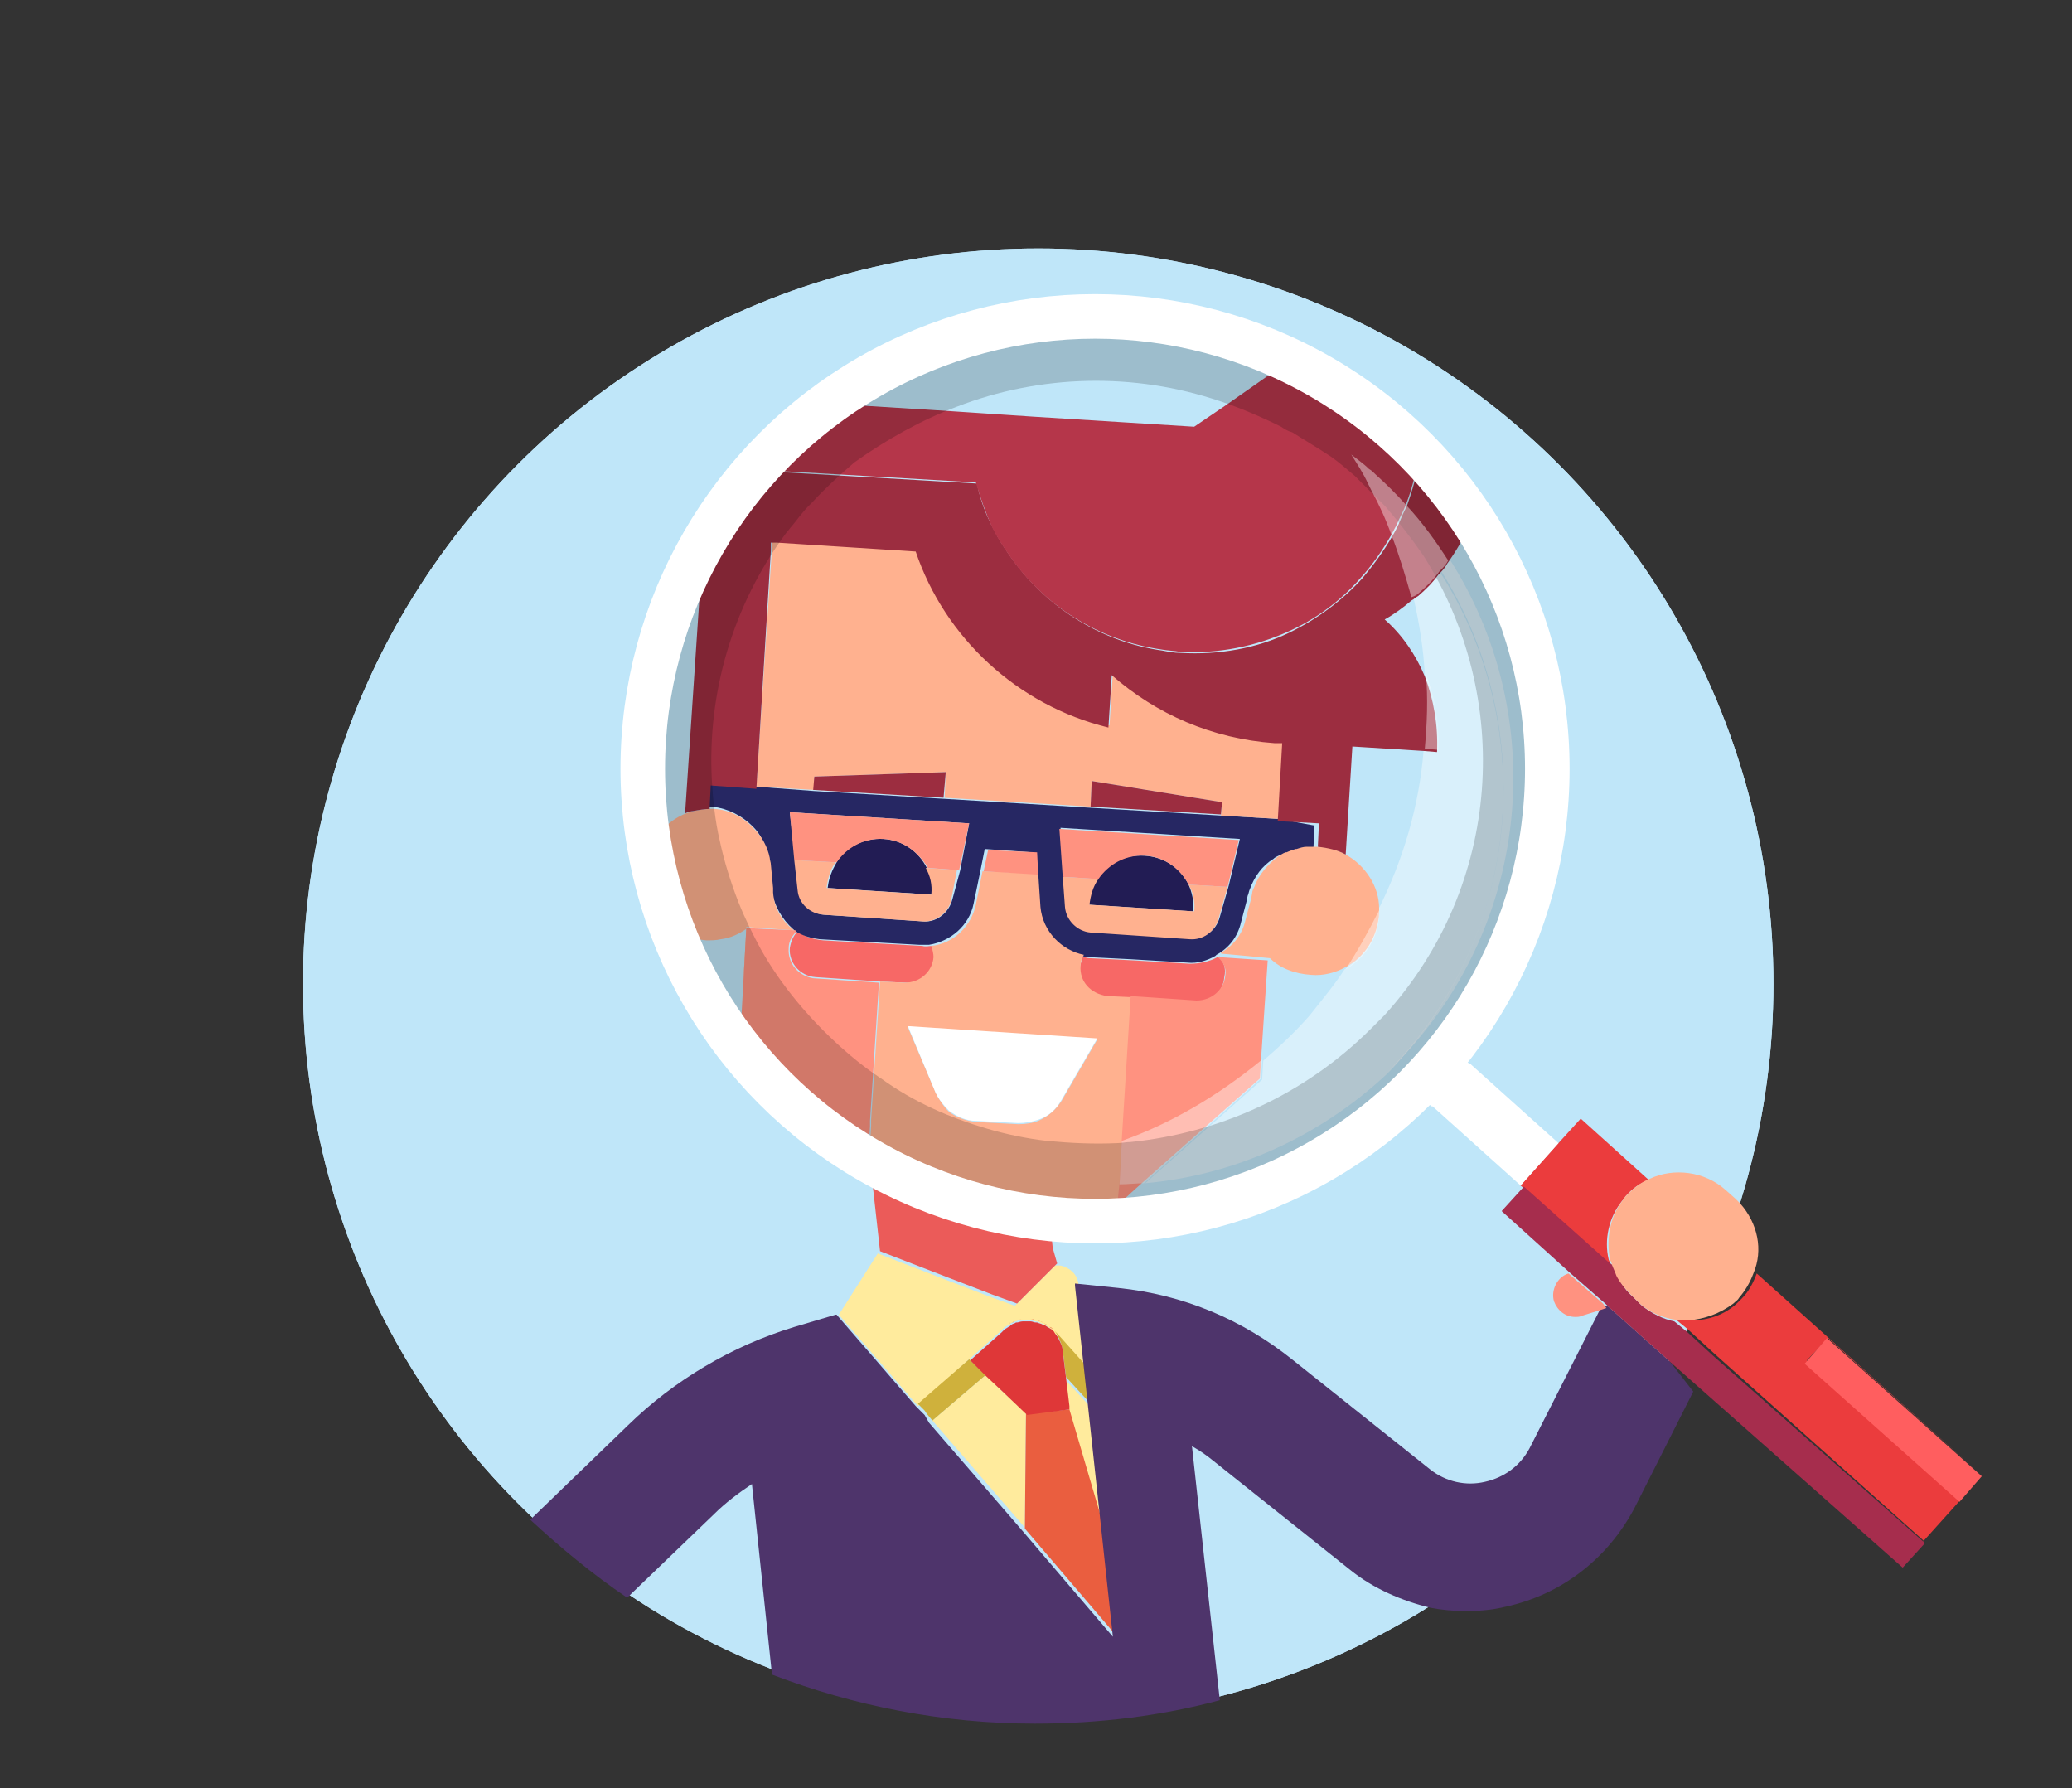 <svg id="Calque_1" xmlns="http://www.w3.org/2000/svg" viewBox="0 0 186 160.5"><rect x="0" y="0" width="186" height="160.5" fill="#333333" stroke="none"/><style>.st0{fill:#bfe6f9}.st1{fill:none}.st2{fill:#ffeb9d}.st3{fill:#cfb13c}.st4{fill:#ea5e3f}.st5{fill:#df3738}.st6{fill:#4e346b}.st7{fill:#eb3c3d}.st8{fill:#ff5e5f}.st9{fill:#a62d4d}.st10{fill:#221c54}.st11{fill:#f76866}.st12{fill:#262763}.st13{fill:#eb5b59}.st14{opacity:.4;fill:#fff;enable-background:new}.st15{fill:#ffb18f}.st16{fill:#ff9280}.st17{fill:#9c2d40}.st18{fill:#b5364a}.st19{opacity:.18;enable-background:new}.st20{fill:none;stroke:#fff;stroke-width:4}.st21{fill:#fff}</style><g transform="translate(2)"><circle class="st0" cx="91.2" cy="88.3" r="66"/><circle class="st0" cx="91.2" cy="88.3" r="66"/><path class="st1" d="M98.2 146.8L96 126.4l2.2 20.4zm31.6-51.4l.1.1c11.7-14.8 11.8-35.3.9-50.1-.2.5-.4.9-.6 1.3 10.4 14.4 10.4 34.1-.4 48.7zM94.1 114c.3.3.6.7.7 1.1l3.9.4c5.8.6 11.2 2.9 15.7 6.5l12.3 9.8c1.3 1.1 3.1 1.5 4.9 1.1 1.7-.4 3.1-1.4 4-3l6.4-12.6-1.6.5c-.2.1-.4.1-.6.1-.8 0-1.6-.5-1.9-1.4-.3-1 .2-2.2 1.3-2.5l-6.2-5.6 2-2.2-7.9-7.1-.3.3c-9.1 9.4-21.7 13.7-33.9 12.5l.2 1.5c.1.1.6.3 1 .6zm5.7-7c8.3-.7 16.4-4.4 22.7-10.8-6.1 5.8-13.8 9.1-21.7 9.8l-1 1zm-34 25.9c-1.2.8-2.3 1.7-3.4 2.7l-7.8 7.5c4.1 2.7 8.4 5 13 6.7l-1.8-16.9zm53-56.2c1.8 1 2.9 2.9 3 5.1 2.2-4.6 3.6-9.5 4.1-14.4l-6.4-.4-.7 9.7zm-10.3-45.6c1.6.5 3.1 1 4.7 1.7l1.1-.8c-13.3-5.9-28.9-4.4-40.9 4.2h.4c10.2-6.8 23-8.6 34.7-5.1zm7 56.6c-1.4-.1-2.6-.6-3.7-1.5l-.6 8.9c1.4-1.2 2.8-2.6 4.2-4.1 1.1-1.3 2.2-2.6 3.1-4.1-.7.6-1.8.8-3 .8zM126 60.5c-.2-2.3-.5-4.6-1-6.9-.8.6-1.6 1.2-2.4 1.7 1.3 1.6 2.5 3.3 3.4 5.2zm.7 38.8l-.3.3.3-.3zm-19.3 31.4c-.6-.5-1.3-.9-1.9-1.3l2.5 22.8c6.8-1.7 13.2-4.6 19-8.3-2.6-.5-5.1-1.6-7.2-3.4l-12.4-9.8zM62.7 84.2c.6 1.5 1.3 2.9 2.1 4.4l.3-5.4c-.8.5-1.6.9-2.4 1z"/><path class="st1" d="M108.1 36.3c-8-2.7-16.9-2.4-24.8.6l7.5.5 14.4.9 2.9-2zM65.9 70.6l1.4-21.4-1.4 21.4z"/><path class="st2" d="M87.9 124.8l-1.4-1.4-3.4 2.9-1.4 1.2 8.3 9.6.1-10.3-2.2-2z"/><path class="st2" d="M96 126.4l-1.2-11.1v-.2c-.1-.4-.3-.8-.7-1.1-.4-.3-.9-.5-1.4-.4l-3.6 3.6-2.2-.8-3.9-1.5-6.2-2.4-3.5 5.5 7.1 8.2L85 122l2.8-2.5.3-.3c.1-.1.3-.2.5-.3 0 0 .1 0 .1-.1.1-.1.3-.1.4-.2h.1c.2-.1.3-.1.5-.1h.7c.2 0 .4 0 .5.1h.1c.2 0 .3.1.5.2h.1c.2.1.3.2.5.3.1.1.3.2.4.4l.1.1.4.4 2.5 2.8.5 3.6-2.4-2.6.3 2.5v.3l3.2 10.9 1 9.4-2.1-20.5z"/><path class="st3" d="M90.3 118.4h.2-.2c.1 0 0 0 0 0zm5.3 4.3l-2.5-2.8-.4-.4-.1-.1c.2.2.3.4.4.6.2.4.3.7.4 1.2l.3 2.4 2.3 2.5-.4-3.4zM80.4 126l.6.6.2.3.5.6 1.4-1.2 3.4-2.9L85 122l-4.6 4z"/><path class="st4" d="M89.1 118.6c-.1.1-.3.1-.4.2.2-.1.3-.2.4-.2zm-.5.2c-.2.1-.3.2-.5.3.2-.1.3-.2.5-.3zm5.4 7.7l-3.9.4-.1 10.3 8.2 9.6-1-9.4-3.2-10.9v-.3.3zm-3-8c-.2 0-.3-.1-.5-.1.1 0 .3 0 .5.1zm1.6.9c-.1-.1-.2-.2-.4-.3.2 0 .3.2.4.3zm-2.8-1c-.2 0-.3.1-.5.1.1 0 .3-.1.5-.1zm1.8.3c-.1-.1-.3-.1-.5-.2.1 0 .3.1.5.2zm-1.3-.3h-.4.4zm1.8.6c-.2-.1-.3-.2-.5-.3.2.1.4.2.5.3zm1.9 7.2l-.3-2.6.3 2.6zm-5.3-7.5s-.1 0 0 0c-.1.1 0 .1 0 0zm1.8-.3h-.2.2zm1.7.6s-.1 0 0 0c-.1 0-.1 0 0 0-.1 0 0 0 0 0zm-2.3-.6zm3.2 1.6c-.1-.2-.3-.4-.4-.6.1.2.2.3.4.6zm-3.9-1.5zm1.9 0s-.1 0 0 0c-.1 0-.1 0 0 0-.1 0 0 0 0 0zm2 1.5c.2.4.3.7.4 1.2l.3 2.4-.3-2.4c-.1-.5-.2-.9-.4-1.2z"/><path class="st5" d="M94 126.5v-.3l-.3-2.5-.3-2.4c0-.4-.2-.8-.4-1.2-.1-.2-.3-.4-.4-.6-.1-.1-.2-.2-.4-.3-.2-.1-.3-.2-.5-.3h-.1c-.1-.1-.3-.1-.5-.2H91c-.2 0-.3-.1-.5-.1h-.7c-.2 0-.4.1-.5.1h-.1c-.1.1-.3.1-.4.2 0 0-.1 0-.1.1-.2.1-.3.2-.5.3l-.3.3-2.8 2.5 1.4 1.4 1.5 1.4 2.2 2.1 3.8-.5z"/><path class="st6" d="M147.9 122.2l-5.6-5-.6.2-6.4 12.6c-.8 1.5-2.2 2.6-4 3-1.7.4-3.5 0-4.9-1.1l-12.3-9.8c-4.6-3.7-9.9-5.9-15.7-6.5l-3.9-.4v.2l1.2 11.1 2.2 20.4-8.2-9.6-8.3-9.6-.4-.7-.2-.2-.6-.6-7.1-8.2H73l-3.7 1.1c-5.6 1.7-10.8 4.8-14.9 8.8l-8.8 8.5c2.7 2.5 5.6 4.9 8.7 7l7.8-7.5c1-1 2.2-1.9 3.4-2.7l1.8 17.1c7.3 2.8 15.3 4.4 23.6 4.4 5.8 0 11.4-.7 16.6-2.1l-2.5-22.8c.7.4 1.3.8 1.9 1.3l12.3 9.8c2.1 1.7 4.7 2.8 7.2 3.4 1 .2 2.1.3 3.2.3 1.2 0 2.4-.1 3.6-.4 5-1.1 9.1-4.3 11.5-8.8l5.3-10.5-2.1-2.7z"/><path class="st7" d="M162.1 120.1l13.9 12.4-20.3-18.2c-.3.8-.7 1.6-1.3 2.2l-.5.5c-1.1 1-2.5 1.5-4 1.5-.5 0-1 0-1.5-.1l1.1.9 2.4 2.2 18.8 16.8-2 2.2 5.4-6-13.9-12.4 1.9-2zm-24.2-17.5l-3.4 3.8 7.5 6.7.4.3.2.2c0-.1-.1-.2-.1-.3 0-.1-.1-.2-.1-.3-.4-1.7 0-3.7 1.2-5.2.1-.1.2-.2.3-.4.6-.7 1.3-1.2 2.1-1.5l-6.1-5.5-2 2.2z"/><path class="st8" d="M174 134.7l1.9-2.2-1.9 2.2zm-14-12.3l2-2.3 13.9 12.4-2 2.3-13.9-12.4z"/><path class="st9" d="M151.8 121.7l-2.4-2.2-1.1-.9c-1-.2-2-.7-2.9-1.4l-.7-.7-.1-.1c-.6-.5-1-1.1-1.3-1.7-.2-.3-.3-.7-.4-1l-.2-.2-.4-.3-7.5-6.7-2 2.2 6.2 5.6 3.1 2.7.3.3 5.6 5 2.6 2.3 18.2 16.1 2-2.2-19-16.8z"/><path class="st10" d="M77.3 75.3c-1.7-.1-3.4.7-4.2 2.1-.4.7-.7 1.4-.8 2.3l9.4.6c.1-.8-.1-1.7-.5-2.4-.7-1.4-2.1-2.5-3.9-2.6zm27.4 4.1c-.7-1.4-2.1-2.5-4-2.6-1.7-.1-3.4.7-4.2 2.1-.4.7-.7 1.4-.8 2.3l9.4.6c.1-.9-.1-1.7-.4-2.4z"/><path class="st11" d="M80.8 84.9l-3.6-.2-5.3-.3c-.9-.1-1.6-.3-2.3-.8-.4.4-.6.9-.7 1.5-.1 1.3.9 2.5 2.3 2.6l5.9.4 2.2.1c1.3.1 2.5-.9 2.6-2.3 0-.4 0-.7-.2-1-.3 0-.6.1-.9 0zm26.7 1c0-.1-.1-.1 0 0-.1-.1-.2 0-.2 0-.7.4-1.6.6-2.5.6l-5-.3-4-.2c-.2 0-.4-.1-.6-.1-.1.3-.2.6-.3 1-.1 1.3.9 2.5 2.3 2.6l2.2.1 5.9.4c1.3.1 2.5-.9 2.6-2.3.2-.8-.1-1.4-.4-1.8z"/><path class="st12" d="M112.8 73.5l-5.2-.3-11.7-.7-13.1-.8-11.7-.7-5.3-.4-4.1-.3-.1 2.1h.4c1.4.2 2.6.8 3.6 1.8.7.7 1.1 1.6 1.4 2.6 0 .2.1.4.1.6l.2 2.1v.5c.2 1.3.9 2.5 1.9 3.4l.1.1c.7.5 1.5.7 2.3.8l5.3.3 3.6.2h.9c1.9-.3 3.6-1.7 4-3.7l.6-2.9.4-2 4.3.3.2 2 .2 3c.2 2.1 1.8 3.9 3.9 4.3.2 0 .4.1.6.1l4 .2 5 .3c.9.1 1.8-.2 2.5-.6l.1-.1c1.1-.6 1.9-1.6 2.2-2.9l.5-1.9.1-.5c.1-.2.1-.4.2-.6.4-1.1 1.1-2.1 2.1-2.7.2-.2.5-.3.7-.4h.1c.3-.1.6-.2.8-.3h.1c.3-.1.6-.1.9-.2h1l.1-2.1-3.2-.6zm-29.3 7.2c-.3 1.2-1.4 2.1-2.6 2l-8.9-.6c-1.2-.1-2.2-1-2.3-2.2l-.3-2.7-.5-4.3 16.1 1-.8 4.2-.7 2.6zm24 1.6c-.3 1.2-1.4 2-2.6 1.9l-8.9-.6c-1.2-.1-2.2-1.1-2.3-2.3l-.2-2.7-.3-4.3 16.1 1-1 4.2-.8 2.8z"/><path class="st13" d="M92.5 112l-.1-1c-5.7-.7-11.2-2.5-16.2-5.6l.2 1.5.6 5.4 6.2 2.4 3.9 1.5 2.2.8 3.6-3.6-.4-1.4z"/><path class="st14" d="M127.3 51.4c-.6.7-1.2 1.3-1.8 1.9-.2.2-.4.3-.6.4.5 2.2.9 4.6 1 6.9.9 2 1.3 4.4 1.1 6.8l-1.2-.1c-.4 5-1.8 9.8-4.1 14.4v.4c-.1 2.1-1.3 3.9-3 4.9-.9 1.4-2 2.7-3.1 4.1-1.3 1.5-2.7 2.8-4.2 4.1l-.1 1.7-10.5 9.3c7.9-.7 15.6-4.1 21.7-9.8.4-.4.8-.8 1.2-1.3 11.1-12.4 12.1-30.4 3.6-43.7zm-35.8 52.9l.2 1.5c2.2.3 4.5.5 6.8.4l.2-3.9c-2.3 1-4.7 1.6-7.2 2z"/><path class="st14" d="M87.1 104.8c1.5.4 3 .8 4.7 1l-.2-1.5c-1.5.3-3 .5-4.5.5z"/><path class="st15" d="M154.2 108l-.4-.4-.9-.8c-1.9-1.7-4.7-2-6.8-1-.8.3-1.5.9-2.1 1.5-.1.1-.2.2-.3.4-1.2 1.5-1.5 3.5-1.2 5.2 0 .1 0 .2.1.3 0 .1.1.2.1.3.1.3.3.7.4 1 .3.6.8 1.2 1.3 1.7l.1.1.7.7c.9.8 1.9 1.2 2.9 1.4.5.1 1 .1 1.5.1 1.4-.1 2.8-.6 4-1.5.2-.2.4-.3.5-.5.6-.7 1-1.4 1.3-2.2.9-2.1.4-4.5-1.2-6.3zM84.9 73.9l-16.1-1 16.1 1zm8.1.5l16.1 1-16.1-1zm-23.7 2.8l.3 2.7c.1 1.2 1.1 2.1 2.3 2.2l8.9.6c1.2.1 2.4-.8 2.6-2l.5-2.6-2.8-.2c.4.7.6 1.5.5 2.4l-9.4-.6c.1-.8.3-1.6.8-2.3l-3.7-.2z"/><path class="st15" d="M95 86.7c0-.3.1-.7.3-1-2-.4-3.7-2.1-3.9-4.3l-.2-3-5-.2-.6 3c-.4 1.9-2 3.5-4 3.7.1.3.2.7.2 1-.1 1.3-1.2 2.3-2.6 2.3l-2.2-.1-.8 12.4v.5l-.2 3.6v.7l.1.1c5.1 3 10.7 5 16.2 5.6.6.1 1.1.1 1.7.2 1.2-.5 2.3-1.2 3.4-2.1.1-.1.2-.2.4-.3l.6-.5.1-1.1.1-.9.2-3.9.8-12.9-2.2-.1c-1.5-.2-2.5-1.3-2.4-2.7zM82 98.1l-2.5-5.9 17 1.1-3.2 5.5c-.5.8-1.2 1.4-2.1 1.8-.5.2-1.1.3-1.8.3l-3.8-.2c-.9-.1-1.7-.4-2.4-.9-.5-.5-.9-1.1-1.2-1.7zm20.3-39.7c-5.8-.8-10.7-4.1-13.8-8.6 3.1 4.5 8.1 7.8 13.8 8.6zM71.1 69.7l11.8-.4-.1 2.3 13.1.8.1-2.3 11.7 1.9-.1 1.2 5.2.3.4-7h-.7c-5.7-.3-10.7-2.5-14.6-6.1l-.3 4.7c-8.1-2-14.6-8.1-17.3-15.8l-12.5-.8h-.5v.7l-1.4 21.4 5.2.3v-1.2z"/><path class="st15" d="M108.2 79.6l-3.5-.2c.4.7.6 1.5.5 2.4l-9.4-.6c.1-.8.3-1.6.8-2.3l-3.2-.2.2 2.7c.1 1.2 1.1 2.2 2.3 2.3l8.9.6c1.2.1 2.3-.7 2.6-1.9l.8-2.8zm10.6-2.9c-.7-.4-1.6-.7-2.5-.7h-1c-.3 0-.6.1-.9.2h-.1c-.3.1-.6.2-.8.3h-.1c-.3.1-.5.3-.7.4-.9.7-1.7 1.6-2.1 2.7-.1.2-.2.4-.2.6l-.1.5-.5 1.9c-.3 1.3-1.1 2.3-2.2 2.9 0 0 0 .1.1.1l4.3.4-.6 8.9-.1 1.7.1-1.7.6-8.9c.9.9 2.2 1.4 3.7 1.5 1.1.1 2.2-.2 3.1-.7 1.7-.9 2.9-2.7 3-4.9v-.4c0-1.9-1.2-3.8-3-4.8zM64.7 88.6l.3-5.4 4.3.3c-1-.7-1.8-1.9-1.9-3.4v-.4l-.2-2.1c0-.2-.1-.4-.1-.6-.2-1-.7-1.9-1.4-2.6-.9-1-2.1-1.7-3.6-1.8h-.2c-.6 0-1.1.1-1.6.2-.2.1-.5.1-.7.2-1.3.5-2.4 1.5-3 2.8.3 2.5.9 5 1.7 7.4.9.7 1.9 1.1 3.1 1.2.5 0 .9 0 1.3-.1.9-.1 1.7-.5 2.4-1l-.4 5.3-.3 5.3 7.9 9-7.9-9 .3-5.3z"/><path class="st14" d="M121.8 82.1v-.4c-.9 1.8-1.9 3.6-3 5.3 1.7-1 2.9-2.7 3-4.9z"/><path class="st16" d="M141.9 117l-3.1-2.7c-1 .3-1.6 1.5-1.3 2.5.3.8 1 1.4 1.9 1.4.2 0 .4 0 .6-.1l1.6-.5.6-.2-.3-.4zM69.3 77.2l3.8.2c.9-1.3 2.4-2.2 4.2-2.1 1.7.1 3.1 1.1 4 2.6l2.8.2.9-4.2-16.1-1 .4 4.3zm17.4-.9l-.4 1.9 4.9.3-.1-2-4.4-.2zm18 3.1l3.5.2 1-4.2-16.1-1 .3 4.3 3.2.2c.9-1.3 2.4-2.2 4.2-2.1 1.7.1 3.1 1.1 3.9 2.6zm-35.9 5.7c0-.6.3-1.1.7-1.5l-.1-.1-4.4-.2-.3 5.4-.3 5.3 7.9 9c1.1.9 2.3 1.7 3.6 2.4v-.7l.2-3.6v-.5l.8-12.4-5.9-.4c-1.3-.2-2.3-1.3-2.2-2.7zm39.2 2.4c-.1 1.3-1.2 2.3-2.6 2.3l-5.9-.4-.8 12.9-.2 3.9-.1.9-.1 1.1 1.3-1.2 1-.9 10.5-9.3.1-1.7.6-8.9-4.5-.3c.5.4.8 1 .7 1.6z"/><path class="st14" d="M111.2 96.8l.1-1.7c-3.9 3.2-8.1 5.7-12.6 7.3l-.2 3.9c.7 0 1.5-.1 2.2-.1l10.5-9.4zm12.5-1.8c-.4.4-.8.9-1.2 1.3.7-.7 1.4-1.4 2.1-2.2 11.1-12.5 12.1-30.4 3.6-43.8-.3.3-.5.7-.8 1 8.4 13.4 7.4 31.4-3.7 43.7z"/><path class="st17" d="M125.6 39.6c0 .5-.1 1-.2 1.5-.2 1.5-.6 2.9-1.1 4.3-.2.4-.4.8-.6 1.3s-.4.9-.7 1.4c-.8 1.4-1.7 2.6-2.7 3.8-1.8 2-4.1 3.7-6.6 4.9-2.9 1.4-6.3 2-9.7 1.8-.6 0-1.1-.1-1.6-.2-5.8-.8-10.7-4.1-13.8-8.6-.5-.7-1-1.5-1.4-2.3-.7-1.3-1.2-2.6-1.5-4.1l-12-.7-6.9-.4-.2.2c-1.5 1.6-2.8 3.5-4 5.2-.6.9-1.1 1.8-1.6 2.8L59.5 73c.2-.1.5-.2.7-.2.5-.1 1.1-.2 1.6-.2h-.1l.1-2.1 4.1.3 1.3-21.4v-.7h.5l12.5.8c2.6 7.7 9.1 13.8 17.3 15.8l.3-4.7c4 3.5 9 5.7 14.6 6.1h.7l-.4 7 3.7.2-.1 2.1c.9.1 1.8.3 2.5.7l.6-9.7 6.4.4 1.2.1c.1-2.4-.3-4.7-1.1-6.8-.8-1.9-2-3.7-3.6-5.1.9-.5 1.7-1.1 2.4-1.7.2-.1.4-.3.6-.4.7-.6 1.3-1.2 1.8-1.9.3-.3.6-.6.8-1 .8-1.1 1.5-2.3 2.1-3.7.2-.4.4-.9.6-1.3-1.3-2.2-3-4.3-5-6z"/><path class="st17" d="M95.9 72.4l11.7.7.1-1.1L96 70.1l-.1 2.3zM71 70.9l11.7.7.2-2.3-11.8.4-.1 1.2z"/><path class="st18" d="M125.6 39.6c-.2-.2-.4-.4-.7-.6-3.2-2.9-6.9-5.3-10.8-6.9l-1.1.8-5 3.5-2.8 1.9-14.4-.9-7.5-.5-9.6-.6h-.4c-1.9 1.4-3.8 2.9-5.5 4.8l-1.1 1.1 6.9.4 12 .7c.4 1.4.9 2.8 1.5 4.1.4.8.9 1.6 1.4 2.3 3.1 4.6 8.1 7.8 13.8 8.6.5.1 1.1.1 1.6.2 3.5.2 6.8-.5 9.7-1.8 2.5-1.1 4.8-2.8 6.6-4.9 1-1.1 1.9-2.4 2.7-3.8.2-.4.5-.9.7-1.4.2-.4.4-.8.6-1.3.5-1.3.9-2.7 1.1-4.3.2-.4.3-.9.3-1.4z"/><path class="st19" d="M128.6 45.8c-1.3-1.8-2.8-3.7-4.6-5.3-.4-.4-.9-.8-1.3-1.2-3.1-2.8-6.7-5.1-10.5-6.6-1.4-.6-2.9-1.2-4.5-1.6-11.1-3.2-23.2-1.6-33 4.9-1.9 1.3-3.9 2.7-5.6 4.5L67 42.6c-14.5 16.1-13 40.9 3.2 55.2.9.8 1.8 1.5 2.7 2.2 1.3 1 2.7 1.9 4.2 2.6 4.9 2.7 10.1 4.4 15.4 4.9 11.7 1.1 23.7-2.8 32.3-11.8.1-.1.2-.2.2-.3.3-.3.5-.6.8-.8.8-.9 1.5-1.8 2.2-2.7 10.4-13.9 10.3-32.5.6-46.1zm-44.7-9.3s.1-.1 0 0c7.5-2.9 15.9-3.1 23.6-.5 1.8.6 3.7 1.4 5.5 2.3.3.2.6.4 1 .5 1.1.7 2.3 1.4 3.5 2.2.7.5 1.4 1.1 2.1 1.7l.1.1.3.3 2.4 2.4c1.2 1.4 2.3 2.8 3.4 4.4 8 12.7 7.1 29.5-3.5 41.2l-1.2 1.2c-6 6-13.7 9.4-21.6 10.2-.4 0-.8.1-1.2.1-2.1.1-4.2 0-6.3-.2-1.8-.2-3.7-.6-5.4-1.1-3.4-1-6.6-2.4-9.5-4.5-.2-.1-.4-.3-.6-.4-1-.7-2-1.5-3-2.4-2.9-2.6-5.4-5.6-7.2-8.8-.7-1.3-1.4-2.7-2-4.2-.7-1.8-1.3-3.7-1.7-5.6-.4-1.7-.6-3.6-.7-5.4-.4-7.7 1.8-15.6 6.7-22.2.2-.2.3-.4.5-.6.5-.6.9-1.2 1.5-1.8l.3-.3c1.2-1.3 2.4-2.4 3.8-3.6 2.8-2 6-3.8 9.2-5z"/><circle class="st20" cx="96.3" cy="69" r="40.6"/><path class="st21" d="M130 95.5l-.2-.1-1.7-1.5-3.4 3.8 1.8 1.6h.1l7.9 7.1 3.4-3.8-7.9-7.1zm-48 2.6c.3.6.7 1.1 1.2 1.6.7.5 1.5.9 2.4.9l3.8.2c.6 0 1.2-.1 1.8-.3.9-.3 1.6-.9 2.1-1.8l3.2-5.5-17-1.1 2.5 6z"/><path class="st14" d="M111.2 96.8l.1-1.6-.1 1.6zm15.9-29.5c.1-2.4-.3-4.7-1.1-6.8.2 2.2.1 4.5-.1 6.7l1.2.1zm-1.7-14.1c.7-.6 1.3-1.2 1.8-1.9.3-.3.6-.6.8-1-1.1-1.7-2.3-3.4-3.8-5-.8-.9-1.7-1.8-2.7-2.7-.2-.2-.4-.4-.6-.5-.5-.5-1.1-.9-1.6-1.3.5.8 1.1 1.7 1.5 2.6l.3.6c.7 1.3 1.3 2.6 1.8 4 .7 1.8 1.3 3.8 1.8 5.6.3-.1.5-.2.7-.4zm-24.6 52.9l10.5-9.3-10.5 9.3z"/></g></svg>